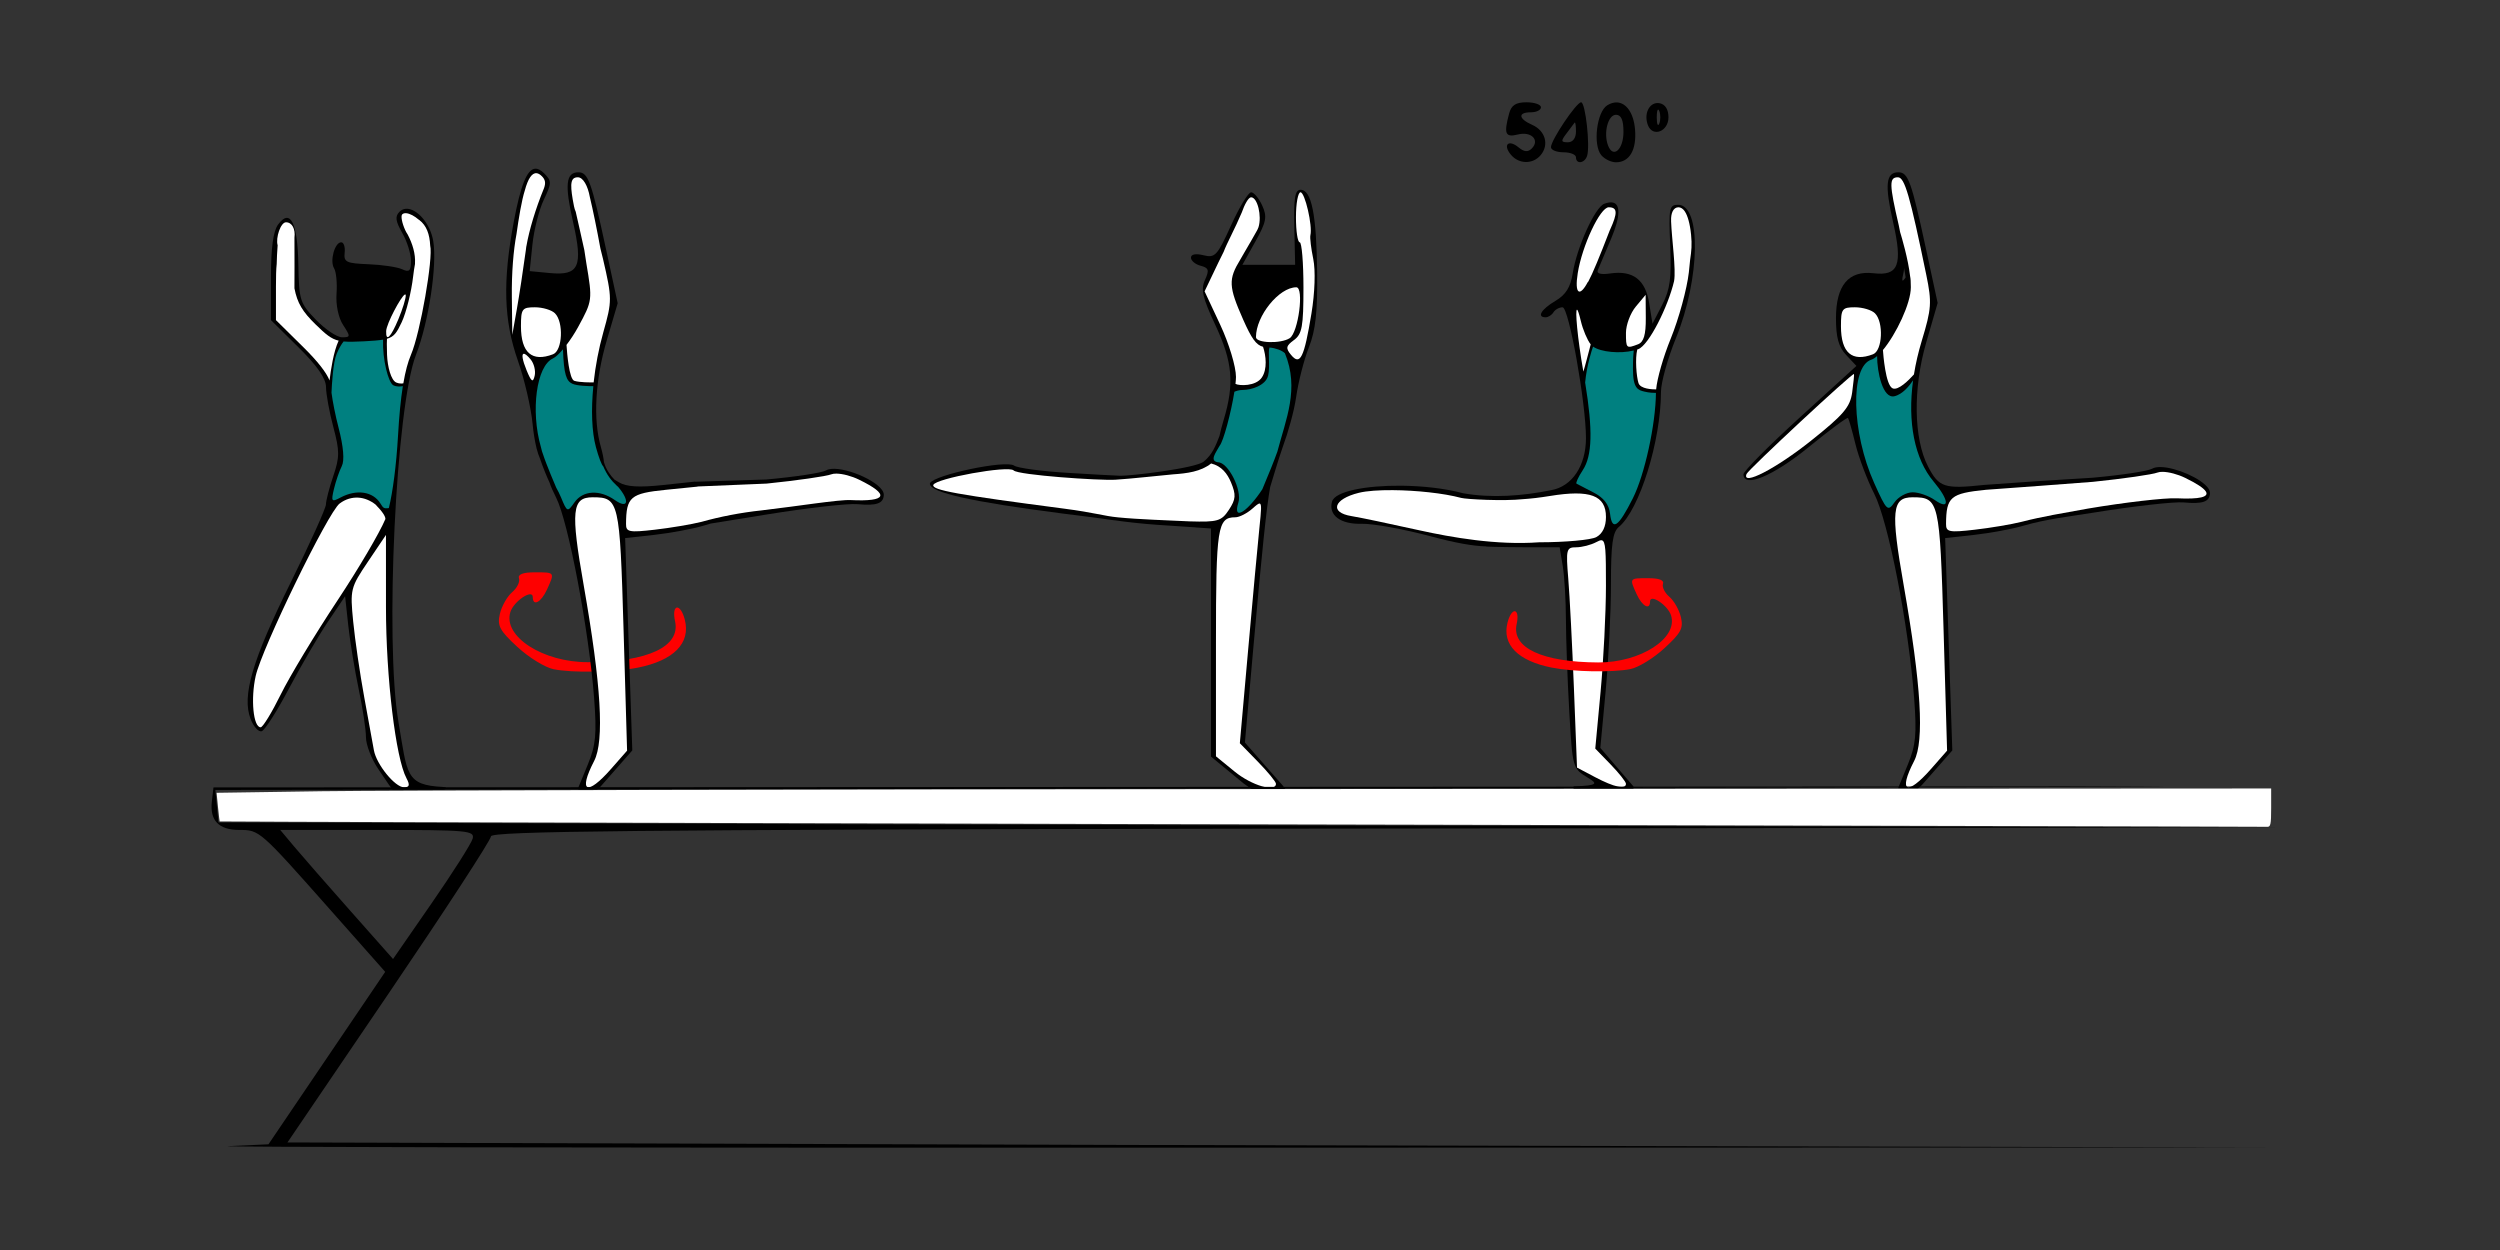 <?xml version="1.0" encoding="UTF-8" standalone="no"?>
<!-- Created with Inkscape (http://www.inkscape.org/) -->

<svg
   xmlns:dc="http://purl.org/dc/elements/1.1/"
   xmlns:cc="http://creativecommons.org/ns#"
   xmlns:rdf="http://www.w3.org/1999/02/22-rdf-syntax-ns#"
   xmlns:svg="http://www.w3.org/2000/svg"
   xmlns="http://www.w3.org/2000/svg"
   xmlns:sodipodi="http://sodipodi.sourceforge.net/DTD/sodipodi-0.dtd"
   xmlns:inkscape="http://www.inkscape.org/namespaces/inkscape"
   id="svg3456"
   version="1.1"
   inkscape:version="0.91 r13725"
   width="500"
   height="250"
   viewBox="0 0 500 250"
   sodipodi:docname="bb340400.svg">
  <rect x="0" y="0" width="500" height="250" fill="#333333" stroke="none"/>
  <defs
     id="defs3460" />
  <sodipodi:namedview
     pagecolor="#b1b1b1"
     bordercolor="#666666"
     borderopacity="1"
     objecttolerance="10"
     gridtolerance="10"
     guidetolerance="10"
     inkscape:pageopacity="0"
     inkscape:pageshadow="2"
     inkscape:window-width="1501"
     inkscape:window-height="807"
     id="namedview3458"
     showgrid="false"
     inkscape:zoom="1"
     inkscape:cx="201.99185"
     inkscape:cy="127.65373"
     inkscape:window-x="25"
     inkscape:window-y="25"
     inkscape:window-maximized="0"
     inkscape:current-layer="svg3456" />
  <g
     id="g4711"
     transform="translate(-98.751,-17.421)">
    <path
       inkscape:connector-curvature="0"
       id="path4709"
       d="m 226.308,150.954 c 7.187,-1.437 10.587,-4.885 9.416,-9.55 -0.874,-3.483 -2.726,-3.208 -1.957,0.29 1.106,5.037 -5.443,8.111 -17.393,8.165 -9.028,0.041 -17.092,-5.167 -15.546,-10.039 0.691,-2.178 4.48,-4.691 4.48,-2.972 0,1.936 1.675,1.044 2.839,-1.512 1.589,-3.487 1.612,-3.453 -2.423,-3.453 -2.391,0 -3.447,0.409 -3.173,1.23 0.226,0.677 -0.393,1.914 -1.374,2.75 -0.981,0.836 -2.082,2.777 -2.446,4.313 -0.567,2.392 -0.065,3.345 3.497,6.633 2.287,2.112 5.547,4.117 7.244,4.457 3.843,0.769 12.204,0.613 16.835,-0.313 z"
       style="fill:#fe0000" />
    <path
       inkscape:connector-curvature="0"
       id="path4439"
       d="m 404.059,37.879 c -2.145,0 -3.038,0.576 -3.486,2.25 -1.092,4.074 -0.775,4.826 1.762,4.189 2.673,-0.671 4.443,1.127 2.764,2.807 -0.761,0.761 -1.524,0.693 -2.637,-0.23 -2.011,-1.669 -3.2,-0.541 -1.539,1.461 1.598,1.926 4.414,1.96 5.98,0.072 1.712,-2.063 0.912,-4.88 -1.715,-6.035 -2.783,-1.224 -2.908,-2.514 -0.244,-2.514 1.1,0 2,-0.45 2,-1 0,-0.55 -1.299,-1 -2.885,-1 z m 10.916,0 c -0.946,0 -6.031,7.571 -6.031,8.979 0,0.562 1.125,1.021 2.5,1.021 1.375,0 2.5,0.45 2.5,1 0,1.43 1.705,1.238 2.215,-0.25 0.657,-1.916 -0.316,-10.75 -1.184,-10.75 z m 7.182,0.027 c -0.62,-0.03 -1.284,0.155 -1.963,0.58 -2.105,1.319 -2.895,7.912 -1.193,9.963 0.653,0.787 1.978,1.43 2.943,1.43 2.714,0 4.16,-2.494 3.814,-6.578 -0.277,-3.278 -1.741,-5.304 -3.602,-5.395 z m 8.17,0.123 c -1.769,-0.042 -2.847,2.201 -1.994,4.424 0.954,2.485 4.111,1.276 4.111,-1.574 0,-1.561 -0.647,-2.595 -1.754,-2.809 -0.124,-0.024 -0.245,-0.038 -0.363,-0.041 z m 0.082,1.312 c 0.06,0.022 0.128,0.115 0.197,0.287 0.277,0.688 0.277,1.812 0,2.5 -0.277,0.688 -0.504,0.125 -0.504,-1.25 0,-1.031 0.126,-1.604 0.307,-1.537 z m -8.465,1.037 c 1.041,0 1.5,1.048 1.5,3.418 0,3.546 -2.066,5.382 -3.08,2.738 -0.96,-2.501 -0.021,-6.156 1.58,-6.156 z m -8.227,1.545 c 0.129,0.013 0.227,0.746 0.227,1.789 0,1.332 -0.626,2.166 -1.623,2.166 -1.389,0 -1.43,-0.252 -0.283,-1.75 0.737,-0.962 1.467,-1.937 1.623,-2.166 0.019,-0.029 0.038,-0.041 0.057,-0.039 z"
       style="fill:#000000" />
    <path
       inkscape:connector-curvature="0"
       id="path4694"
       d="m 205.795,51.158 c -1.654,0.1 -2.934,3.393 -4.283,10.582 -2.25,11.991 -2.022,19.733 0.822,27.83 1.316,3.745 2.641,9.46 2.943,12.701 0.162,1.736 0.444,3.401 0.758,4.695 9.5e-4,0.019 -0.003,0.027 -0.002,0.047 0.033,0.105 0.065,0.192 0.098,0.295 0.173,0.655 0.35,1.244 0.523,1.578 0.807,2.338 1.498,3.958 2.02,5.078 0.206,0.665 0.658,1.719 1.305,2.986 2.433,4.77 6.576,26.629 7.594,40.074 0.547,7.218 0.344,9.405 -1.236,13.246 l -1.893,4.6 -0.014,0 0,0.439 3.73,-0.004 c 0.021,-0.015 0.498,-0.368 0.725,-0.596 l 3.088,-3.52 3.238,-3.688 -0.715,-21.23 -0.715,-21.23 5.832,-0.648 c 3.207,-0.358 7.626,-1.182 9.822,-1.832 l 1.443,-0.428 11.336,-1.834 c 8.051,-1.302 16.175,-2.222 18.053,-2.043 3.786,0.361 5.192,-0.137 5.244,-1.861 0.009,-0.317 -0.123,-0.655 -0.369,-1 -1.724,-2.412 -8.963,-5.182 -11.213,-3.883 -0.836,0.483 -6.206,1.297 -11.932,1.809 l -14.193,0.447 c -0.005,-0.01 -0.011,-0.024 -0.016,-0.033 l -6.416,0.688 c -4.845,0.519 -7.361,0.363 -8.85,-0.551 -0.387,-0.238 -0.636,-0.383 -0.877,-0.523 -0.829,-0.839 -1.685,-2.032 -2.105,-3.498 -0.06,-0.726 -0.269,-1.824 -0.615,-3.031 -1.583,-5.519 -1.142,-13.443 1.189,-21.367 l 2.174,-7.387 -2.34,-10.844 c -2.914,-13.515 -3.571,-15.344 -5.514,-15.344 -2.511,0 -2.776,2.463 -1.072,9.953 2.031,8.932 1.2,10.755 -4.645,10.197 l -4.031,-0.385 0.549,-5.314 c 0.302,-2.923 1.324,-6.951 2.273,-8.951 1.602,-3.376 1.608,-3.753 0.08,-5.281 -0.651,-0.651 -1.244,-0.973 -1.795,-0.939 z"
       style="fill:#000000" />
    <path
       inkscape:connector-curvature="0"
       id="path4692"
       d="m 478.436,51.879 c -2.511,0 -2.776,2.463 -1.072,9.953 1.96,8.618 1.113,10.825 -3.93,10.236 -4.978,-0.581 -7.49,2.435 -7.49,8.996 0,3.848 0.527,5.748 2.045,7.363 l 2.045,2.178 -11.295,10.283 c -6.212,5.656 -11.295,10.779 -11.295,11.387 0,2.84 5.962,0.353 13.059,-5.445 4.154,-3.394 7.687,-6.009 7.85,-5.811 0.163,0.198 0.832,2.553 1.488,5.232 0.656,2.68 2.348,7.152 3.76,9.938 2.829,5.582 6.871,26.285 7.973,40.836 0.547,7.218 0.344,9.405 -1.236,13.246 l -1.863,4.529 -0.121,0.355 3.951,-0.002 c 0.021,-0.016 0.492,-0.388 0.822,-0.719 l 2.863,-3.26 3.223,-3.672 -0.715,-21.23 -0.715,-21.23 5.832,-0.648 c 3.207,-0.358 7.626,-1.182 9.822,-1.832 4.572,-1.334 9.328,-1.855 14.02,-2.615 8.051,-1.302 16.173,-2.22 18.051,-2.041 3.786,0.361 5.192,-0.137 5.244,-1.861 0.01,-0.317 -0.123,-0.655 -0.369,-1 -1.4,-1.96 -6.442,-4.157 -9.49,-4.215 -0.703,-0.013 -1.301,0.088 -1.723,0.332 -0.836,0.483 -6.206,1.295 -11.932,1.807 -7.272,0.428 -14.43,0.89 -21.674,1.436 -7.971,0.854 -9.039,0.5 -11.219,-3.715 -2.865,-5.54 -3.014,-15.557 -0.367,-24.717 l 2.301,-7.957 -2.332,-10.818 c -2.908,-13.488 -3.567,-15.318 -5.51,-15.318 z m 1.133,19.129 c 0.133,0.738 0.254,1.433 0.307,1.898 -0.742,1.086 -0.841,0.819 -0.398,-1.098 0.048,-0.206 0.076,-0.486 0.092,-0.801 z"
       style="fill:#000000" />
    <path
       inkscape:connector-curvature="0"
       id="path4690"
       d="m 206.072,52.061 c 0.334,0.035 0.686,0.235 1.051,0.6 0.667,0.667 0.816,1.309 0.439,2.371 -0.015,0.041 -0.035,0.088 -0.051,0.131 -1.631,3.965 -2.924,8.279 -3.48,11.494 -0.007,0.043 -0.021,0.072 -0.029,0.113 -0.029,0.225 -0.047,0.426 -0.078,0.654 -0.517,3.826 -1.338,9.205 -1.826,11.955 l -0.889,5 -0.09,-7.5 c -0.059,-4.917 0.324,-9.449 0.928,-12.629 0.421,-3.037 1.058,-6.882 1.658,-8.705 0.638,-2.396 1.439,-3.581 2.367,-3.484 z"
       style="fill:#ffffff" />
    <path
       inkscape:connector-curvature="0"
       id="path4688"
       d="m 214.326,52.879 c 1.039,0 1.993,1.701 2.396,3.963 0.571,2.333 1.447,6.617 2.111,10.283 0.168,0.671 0.318,1.21 0.508,2.031 1.847,8 1.849,8.399 0.072,14.723 -0.928,3.302 -1.571,6.736 -1.932,10.023 -0.568,0.007 -2.756,0.022 -3.857,-0.309 -1.039,-0.312 -1.455,-5.408 -1.572,-7.193 0.809,-1.059 1.632,-2.307 2.326,-3.582 2.87,-5.272 2.881,-5.366 1.639,-12.762 -0.178,-1.059 -0.283,-1.811 -0.398,-2.611 -0.51,-2.446 -1.173,-5.144 -1.723,-7.668 -0.143,-0.316 -0.261,-0.681 -0.344,-1.096 -0.396,-1.979 -0.575,-3.303 -0.545,-4.201 -0.002,-0.023 -0.006,-0.051 -0.008,-0.074 0.001,-0.017 0.01,-0.027 0.012,-0.043 0.064,-1.089 0.478,-1.484 1.314,-1.484 z"
       style="fill:#ffffff" />
    <path
       inkscape:connector-curvature="0"
       id="path4686"
       d="m 478.334,52.879 c 1.347,0 2.396,3.61 5.68,19.549 1.128,5.476 1.042,6.723 -0.912,13.156 -0.695,2.288 -1.21,4.537 -1.562,6.723 -1.026,1.144 -3.164,3.301 -4.281,2.775 -1.404,-0.661 -1.865,-6.826 -1.922,-7.656 2.643,-3.171 5.587,-9.333 5.582,-12.547 -0.002,-1.085 -0.044,-1.791 -0.143,-2.191 -0.39,-3.47 -1.683,-7.817 -2.006,-8.867 -0.089,-0.443 -0.163,-0.889 -0.264,-1.324 -1.92,-8.278 -1.944,-9.617 -0.172,-9.617 z"
       style="fill:#ffffff" />
    <path
       inkscape:connector-curvature="0"
       id="path4684"
       d="m 358.871,55.379 c -1.125,0 -1.392,1.59 -1.26,7.5 l 0.168,7.5 -5.275,0 -5.273,0 2.576,-4.619 c 2.231,-4.002 2.415,-4.973 1.377,-7.25 -0.659,-1.446 -1.653,-2.631 -2.209,-2.631 -0.556,0 -2.361,2.975 -4.01,6.611 -2.756,6.077 -3.2,6.562 -5.51,5.982 -1.555,-0.39 -2.512,-0.207 -2.512,0.482 0,0.612 0.87,1.339 1.934,1.617 1.63,0.426 1.766,0.871 0.871,2.834 -0.87,1.909 -0.497,3.535 2.066,9.014 3.474,7.424 3.851,11.737 1.664,19.004 -0.36,1.196 -0.639,2.299 -0.836,3.207 -0.747,1.946 -1.458,3.741 -3.146,5.107 -1.689,1.366 -14.796,2.895 -16.686,2.836 -1.889,-0.059 -5.689,-0.297 -10.23,-0.564 -5.379,-0.317 -10.329,-0.977 -11,-1.465 -1.646,-1.196 -16.031,1.871 -16.824,3.498 -0.026,0.052 -0.037,0.103 -0.033,0.152 0.127,1.744 8.307,3.579 26.359,5.91 7.675,0.902 12.61,1.835 19.318,2.295 l 10.543,0.719 0,22.807 0,22.809 3.727,3.072 2.805,2.311 c 0.999,0.747 1.614,1.113 1.633,1.123 l 6.715,-0.004 c -0.01,-0.015 -0.297,-0.431 -0.539,-0.727 l -3.697,-4.199 -3.855,-4.381 1.67,-18.775 c 1.717,-19.288 2.637,-28.195 3.381,-32.326 0.609,-1.94 1.562,-5.287 2.541,-8.084 0.004,-0.013 0.009,-0.027 0.014,-0.039 0.991,-2.664 2.236,-7.032 2.633,-9.826 0.429,-3.025 1.579,-7.525 2.557,-10 1.342,-3.399 1.746,-7.07 1.654,-15 -0.134,-11.545 -1.127,-16.5 -3.309,-16.5 z"
       style="fill:#000000" />
    <path
       inkscape:connector-curvature="0"
       id="path4682"
       d="m 358.855,55.879 c 0.885,0 2.433,6.715 1.977,8.576 -0.125,0.509 0.133,2.658 0.572,4.775 0.471,2.273 0.322,6.735 -0.365,10.898 -1.467,8.886 -2.25,10.477 -4.07,8.283 -1.119,-1.348 -1.029,-1.808 0.576,-2.982 1.623,-1.187 1.898,-2.705 1.898,-10.469 0,-4.994 -0.338,-9.08 -0.75,-9.08 -0.412,-1.9e-4 -0.75,-2.252 -0.75,-5.002 0,-2.75 0.41,-5 0.912,-5 z"
       style="fill:#ffffff" />
    <path
       inkscape:connector-curvature="0"
       id="path4680"
       d="m 348.973,56.879 c 1.268,0 2.187,3.744 1.471,6 -0.031,0.098 -0.081,0.176 -0.119,0.268 -0.003,0.012 7.8e-4,0.039 -0.004,0.049 -0.02,0.045 -0.092,0.168 -0.123,0.23 -0.036,0.068 -0.067,0.141 -0.107,0.205 -0.413,0.779 -1.398,2.454 -2.543,4.422 -0.205,0.369 -0.399,0.723 -0.717,1.244 -2.443,4.006 -2.379,5.417 0.557,12.055 1.655,3.742 2.588,5.087 3.969,5.424 0.605,1.799 0.884,4.459 -0.23,6.131 -1.207,1.811 -4.545,1.695 -5.281,1.291 0.053,-0.512 0.1,-1.007 0.1,-1.387 0,-2.063 -1.392,-6.681 -3.139,-10.414 l -3.139,-6.707 2.783,-5.822 c 0.394,-0.825 0.727,-1.492 1.037,-2.094 0.607,-1.646 2.28,-4.674 3.604,-7.822 0.564,-1.612 1.341,-3.072 1.883,-3.072 z"
       style="fill:#ffffff" />
    <path
       inkscape:connector-curvature="0"
       id="path4678"
       d="m 421.1,57.9 c -0.411,-0.035 -0.917,0.057 -1.516,0.287 -1.846,0.708 -5.454,8.67 -6.285,13.871 -0.453,2.83 -1.385,4.315 -3.486,5.557 -2.826,1.67 -3.77,3.264 -1.93,3.264 0.518,0 1.221,-0.45 1.561,-1 0.34,-0.55 1.16,-1 1.824,-1 1.254,0 4.678,19.16 4.676,26.17 -0.002,5.541 -2.798,9.701 -7,10.412 -5.662,1.148 -11.848,1.63 -17.561,0.611 -3.702,-0.992 -8.191,-1.473 -12.402,-1.51 -7.019,-0.061 -13.271,1.111 -13.83,3.197 -0.733,2.734 1.709,4.546 5.957,4.422 2.201,-0.065 8.428,1.068 13.838,2.518 4.803,1.287 8.388,1.944 11.076,2.002 l -0.027,0.033 c 1.308,0.087 6.907,0.145 8.4,0.145 l 6.287,0 0.619,3.75 c 0.341,2.062 0.626,6.9 0.635,10.75 0.009,3.85 0.312,12.113 0.672,18.361 0.654,11.35 0.656,11.365 3.744,13.248 1.786,1.089 2.301,1.539 -2.889,1.715 l 0,0.5 11.979,-0.01 0,-0.484 -3.311,-3.855 -3.314,-3.855 1.061,-11.309 c 0.583,-6.22 1.06,-15.867 1.062,-21.438 0.003,-8.002 0.335,-10.403 1.582,-11.438 4.122,-3.421 8.414,-17.19 8.424,-27.018 0.002,-1.88 1.354,-6.73 3.004,-10.779 4.852,-11.908 5.086,-26.639 0.422,-26.639 -1.774,0 -1.901,0.648 -1.578,8.102 0.283,6.543 -0.023,8.829 -1.598,11.898 l -1.949,3.799 -0.658,-4.117 c -0.753,-4.708 -3.252,-6.613 -7.803,-5.945 -1.853,0.272 -2.762,0.033 -2.475,-0.652 0.25,-0.596 1.465,-3.467 2.697,-6.381 1.882,-4.448 1.874,-7.028 0.092,-7.182 z"
       style="fill:#000000" />
    <path
       inkscape:connector-curvature="0"
       id="path4676"
       d="m 420.49,58.879 c 1.761,0 1.826,1.085 0.273,4.492 -0.021,0.046 -0.043,0.084 -0.064,0.129 -2.019,5.241 -3.448,8.7 -4.262,10.188 -0.053,0.097 -0.103,0.151 -0.148,0.178 -1.579,2.979 -2.673,2.451 -1.988,-1.828 0.879,-5.5 4.482,-13.158 6.189,-13.158 z"
       style="fill:#ffffff" />
    <path
       inkscape:connector-curvature="0"
       id="path4674"
       d="m 434.443,58.879 c 0.466,0 0.9,0.293 1.209,0.74 0.038,0.055 0.077,0.108 0.111,0.168 0.48,0.725 0.977,2.278 1.205,4.588 0.195,1.973 0.078,3.201 -0.193,5.029 -0.059,0.687 -0.142,1.497 -0.254,2.482 -0.376,3.324 -2.008,9.294 -3.627,13.268 -1.499,3.678 -2.735,8.025 -2.914,10.146 -0.723,0.003 -3.156,-0.067 -3.535,-1.279 -0.411,-1.316 -0.697,-4.866 -0.238,-6.709 0.064,-0.023 0.141,-0.035 0.203,-0.059 2.118,-0.813 5.958,-8.492 7.156,-13.605 0.423,-2.368 -0.473,-8.446 -0.598,-11.992 -3.1e-4,-0.022 0.004,-0.039 0.004,-0.061 -0.065,-1.58 0.453,-2.717 1.471,-2.717 z"
       style="fill:#ffffff" />
    <path
       inkscape:connector-curvature="0"
       id="path4705"
       d="m 179.965,59.174 c -0.484,0.027 -0.934,0.217 -1.316,0.6 -0.923,0.923 -0.799,1.879 0.551,4.23 0.959,1.671 1.744,4.175 1.744,5.564 0,2.05 -0.33,2.372 -1.75,1.709 -0.963,-0.449 -4,-0.903 -6.75,-1.01 -4.435,-0.171 -4.973,-0.431 -4.762,-2.291 0.131,-1.154 -0.177,-2.098 -0.684,-2.098 -1.308,0 -2.331,3.747 -1.424,5.215 0.418,0.677 0.636,2.954 0.484,5.061 -0.163,2.26 0.38,4.836 1.326,6.279 1.499,2.288 1.486,2.445 -0.223,2.445 -1.005,0 -3.351,-1.572 -5.215,-3.494 -3.205,-3.307 -3.396,-3.903 -3.523,-11.027 -0.151,-8.417 -1.618,-11.33 -4.049,-8.037 -0.982,1.33 -1.432,4.646 -1.432,10.535 l 0,8.592 5.5,5.432 c 3.771,3.724 5.504,6.229 5.512,7.967 0.007,1.394 0.667,4.994 1.467,8 1.275,4.791 1.272,5.999 -0.014,9.785 -0.807,2.376 -1.465,4.925 -1.465,5.666 0,0.741 -3.184,7.787 -7.074,15.66 -7.684,15.551 -9.767,22.647 -8,27.254 0.597,1.557 1.602,2.659 2.232,2.449 0.63,-0.21 3.098,-4.085 5.486,-8.611 2.388,-4.526 5.882,-10.515 7.764,-13.309 l 3.42,-5.08 0.635,5.859 c 0.349,3.223 1.288,8.952 2.086,12.732 0.798,3.78 1.451,8.106 1.451,9.611 0,1.506 1.103,4.364 2.453,6.354 l 2.15,3.168 c 0.367,0.532 0.723,0.941 0.732,0.951 l 10.043,-0.008 c 0.792,-0.026 1.227,-0.401 0.035,-0.516 -7.539,-0.383 -7.123,-2.478 -8.918,-13.027 -2.744,-16.128 -0.497,-63.087 3.512,-73.406 2.539,-6.535 4.265,-17.92 3.449,-22.748 -0.613,-3.625 -3.34,-6.573 -5.436,-6.457 z"
       style="fill:#000000" />
    <path
       inkscape:connector-curvature="0"
       id="path4703"
       d="m 175.363,85.348 c -0.137,4.027 1.072,8.592 2.031,9.115 0.637,0.347 1.431,0.275 1.926,0.186 -0.421,2.649 -0.737,5.92 -0.969,9.967 -0.331,5.774 -1.032,11.168 -1.832,14.42 -1.113,0.184 -1.167,-0.14 -1.676,-0.906 -1.491,-2.427 -4.781,-2.919 -7.998,-1.197 -1.791,0.958 -1.908,0.802 -1.297,-1.75 0.369,-1.541 1.072,-3.586 1.562,-4.543 0.568,-1.108 0.335,-3.883 -0.639,-7.643 -0.651,-2.513 -1.2,-5.284 -1.42,-7.033 0.071,-1.68 0.315,-6.061 1.029,-7.775 0.539,-1.293 1.052,-2.047 1.391,-2.475 1.014,0.096 2.257,0.064 4.062,-0.029 1.721,-0.089 2.91,-0.177 3.828,-0.336 z"
       style="fill:#008080" />
    <path
       inkscape:connector-curvature="0"
       id="path4672"
       d="m 170.465,116.951 c 1.164,0.077 2.321,0.548 3.375,1.361 1.5,1.532 2.011,2.433 1.99,2.914 -1.144,2.74 -5.351,9.901 -9.633,16.363 -4.45,6.715 -9.538,15.153 -11.309,18.75 -1.771,3.597 -3.573,6.539 -4.004,6.539 -1.477,0 -2.026,-5.661 -0.996,-10.258 1.248,-5.569 14.471,-32.74 16.785,-34.492 1.156,-0.875 2.474,-1.265 3.791,-1.178 z"
       style="fill:#ffffff" />
    <path
       inkscape:connector-curvature="0"
       id="path4670"
       d="m 179.994,60.062 c 0.726,0.06 1.687,0.586 2.459,1.26 0.058,0.039 0.113,0.07 0.172,0.115 1.443,1.109 2.049,2.82 2.168,5.123 0.614,2.443 -1.964,17.419 -3.848,21.812 -0.618,1.443 -1.118,3.324 -1.527,5.719 -0.356,0.062 -0.853,0.071 -1.404,-0.158 -1.061,-0.442 -1.767,-3.182 -1.855,-5.568 -0.071,-1.909 -0.034,-2.817 -0.014,-3.188 1.475,-0.43 1.988,-1.282 2.939,-3.299 0.908,-1.925 1.943,-6.073 2.301,-9.219 0.103,-0.906 0.228,-1.709 0.367,-2.445 1.5e-4,-0.041 -0.005,-0.08 -0.002,-0.121 0.121,-1.85 -0.472,-3.904 -1.479,-5.795 -0.168,-0.248 -0.33,-0.525 -0.477,-0.846 -0.647,-1.421 -0.917,-2.841 -0.6,-3.158 0.133,-0.133 0.308,-0.207 0.514,-0.23 0.09,-0.01 0.185,-0.01 0.285,-0.002 z"
       style="fill:#ffffff" />
    <path
       inkscape:connector-curvature="0"
       id="path4668"
       d="m 155.951,61.879 c 1.23,0 1.913,1.365 1.691,3.062 0.033,2.133 8e-5,9.724 -0.002,10.145 0.567,2.947 1.621,4.675 4.227,7.219 2.037,1.989 3.084,2.883 4.615,3.248 -1.037,2.229 -1.578,5.889 -1.82,7.961 -0.634,-1.599 -2.387,-3.838 -5.219,-6.635 l -5.5,-5.432 0,-6.752 c 0,-2.022 0.038,-3.459 0.146,-4.445 1.1e-4,-0.004 0.002,-0.01 0.002,-0.014 0.027,-1.007 0.075,-2.391 0.188,-3.752 -0.426,-1.506 0.604,-4.605 1.672,-4.605 z"
       style="fill:#ffffff" />
    <path
       inkscape:connector-curvature="0"
       id="path4664"
       d="m 358.014,74.879 c 1.591,0 0.407,9.08 -1.328,10.182 -1.811,1.15 -6.742,0.994 -6.742,-0.213 0,-4.258 4.623,-9.969 8.07,-9.969 z"
       style="fill:#ffffff" />
    <path
       inkscape:connector-curvature="0"
       id="path4662"
       d="m 179.719,76.328 c 0.109,-0.053 0.175,-0.002 0.182,0.18 0.023,0.62 -0.638,2.758 -1.471,4.75 -1.538,3.681 -2.521,4.633 -2.445,2.371 0.049,-1.448 2.969,-6.928 3.734,-7.301 z"
       style="fill:#ffffff" />
    <path
       inkscape:connector-curvature="0"
       id="path4660"
       d="m 427.877,76.379 0.033,4.645 c 0.024,3.333 -0.413,4.814 -1.549,5.25 -2.356,0.904 -2.418,0.844 -2.418,-2.283 0,-1.589 0.885,-3.952 1.967,-5.25 l 1.967,-2.361 z"
       style="fill:#ffffff" />
    <path
       inkscape:connector-curvature="0"
       id="path4658"
       d="m 205.742,78.879 c 1.54,0 3.34,0.541 4,1.201 1.776,1.776 1.512,7.467 -0.381,8.193 -4.215,1.617 -6.418,-0.303 -6.418,-5.594 0,-3.495 0.223,-3.801 2.799,-3.801 z"
       style="fill:#ffffff" />
    <path
       inkscape:connector-curvature="0"
       id="path4656"
       d="m 469.742,78.879 c 1.54,0 3.34,0.541 4,1.201 1.776,1.776 1.512,7.467 -0.381,8.193 -4.215,1.617 -6.418,-0.303 -6.418,-5.594 0,-3.495 0.223,-3.801 2.799,-3.801 z"
       style="fill:#ffffff" />
    <path
       inkscape:connector-curvature="0"
       id="path4654"
       d="m 414.162,79.367 c 0.144,0.036 0.393,0.728 0.756,2.256 0.414,1.746 1.291,3.813 1.973,4.678 -0.225,0.871 -1.29,4.98 -1.449,5.379 -0.008,0.02 -0.017,0.019 -0.025,0.031 -1.181,-6.754 -1.682,-12.452 -1.254,-12.344 z"
       style="fill:#ffffff" />
    <path
       inkscape:connector-curvature="0"
       id="path4650"
       d="m 417.361,86.744 c 1.564,1.102 5.401,1.459 8.135,0.775 -0.079,0.602 -0.156,1.702 -0.156,3.717 0,3.977 1.061,4.198 2.299,4.508 0.985,0.246 1.892,0.259 2.299,0.258 -0.051,6.274 -2.25,16.369 -4.605,21.057 -2.915,5.802 -4.16,6.652 -4.57,3.119 -0.216,-1.855 -1.284,-3.227 -3.318,-4.266 -1.65,-0.842 -3.175,-1.632 -3.387,-1.752 -0.212,-0.12 0.35,-1.342 1.25,-2.715 1.896,-2.894 2.033,-7.938 0.471,-17.523 0.331,-3.509 1.322,-6.45 1.584,-7.178 z"
       style="fill:#008080" />
    <path
       inkscape:connector-curvature="0"
       id="path4648"
       d="m 352.648,86.922 c 1.195,0.105 2.509,0.574 3.094,1.158 2.909,7.123 0.211,13.098 -1.518,19.67 -0.717,2.005 -1.647,4.277 -3.004,7.523 -2.979,4.522 -6.018,6.516 -4.793,2.656 0.783,-2.469 -2.039,-8.051 -4.07,-8.051 -1.861,-0.258 -0.296,-2.101 0.311,-3.297 0.766,-0.863 2.31,-6.674 2.961,-10.811 0.336,-0.125 0.866,-0.365 1.746,-0.365 1.5,0 4.5,-0.812 5,-2.875 0.432,-1.783 -0.068,-4.818 0.273,-5.609 z"
       style="fill:#008080" />
    <path
       inkscape:connector-curvature="0"
       id="path4646"
       d="m 211.346,87.279 c 0.168,5.161 0.726,6.349 1.842,6.877 0.974,0.461 3.364,0.5 4.227,0.5 -0.456,4.719 -0.318,9.081 0.516,12.176 0.551,2.045 1.158,3.622 1.455,3.83 0.762,1.739 1.55,2.812 2.734,3.91 0.101,0.094 0.169,0.145 0.256,0.221 2.368,2.782 2.026,4.52 -0.654,2.643 -3.061,-2.144 -6.391,-1.949 -8.088,0.475 -1.388,1.981 -1.452,1.956 -2.686,-1.021 -0.286,-0.69 -0.622,-1.35 -0.955,-1.938 -0.109,-0.253 -1.948,-4.513 -2.678,-6.787 -0.052,-0.163 -0.1,-0.279 -0.15,-0.422 -0.072,-0.292 -0.132,-0.552 -0.238,-0.924 -2.084,-7.265 -0.874,-16.211 2.393,-17.699 0.518,-0.236 1.246,-0.92 2.027,-1.84 z"
       style="fill:#008080" />
    <path
       inkscape:connector-curvature="0"
       id="path4644"
       d="m 203.48,88.178 c 0.257,-0.039 0.731,0.32 1.402,1.129 0.674,0.812 1.035,2.286 0.801,3.275 -0.339,1.434 -0.666,1.211 -1.611,-1.092 -0.85,-2.071 -1.021,-3.247 -0.592,-3.312 z"
       style="fill:#ffffff" />
    <path
       inkscape:connector-curvature="0"
       id="path4642"
       d="m 474.172,88.645 c -3.4e-4,3.234 1.138,8.541 3.439,8.029 1.668,-0.371 3.061,-2.149 3.758,-3.197 -1.131,8.386 0.281,15.713 4.111,20.266 3.139,3.731 3.275,5.819 0.24,3.693 -1.222,-0.856 -3.222,-1.557 -4.443,-1.557 -1.221,0 -2.858,0.908 -3.635,2.018 -1.336,1.908 -1.554,1.699 -4.059,-3.881 -4.536,-10.107 -4.838,-23.304 -0.564,-24.66 0.352,-0.112 0.742,-0.358 1.152,-0.711 z"
       style="fill:#008080" />
    <path
       inkscape:connector-curvature="0"
       id="path4640"
       d="m 469.551,92.225 c 0.059,0.085 -0.104,1.729 -0.363,3.654 -0.396,2.944 -1.708,4.486 -8.262,9.707 -7.017,5.59 -13.864,9.119 -12.863,6.629 0.356,-0.887 21.254,-20.327 21.488,-19.99 z"
       style="fill:#ffffff" />
    <path
       inkscape:connector-curvature="0"
       id="path4638"
       d="m 340.977,110.113 c 2.145,0.54 3.251,2.075 3.963,3.76 1.045,2.524 0.984,3.388 -0.4,5.5 -1.488,2.271 -2.226,2.49 -7.869,2.322 -4.44,-0.215 -10.261,-0.395 -14.299,-0.799 -2.852,-0.266 -4.641,-0.942 -10.717,-1.736 -21.491,-2.808 -26.522,-3.717 -26.248,-4.738 0.349,-1.302 15.083,-3.97 16.08,-2.912 0.865,0.919 17.129,2.053 20.357,1.854 3.229,-0.199 8.494,-0.799 11.529,-1.074 2.774,-0.193 5.534,-0.528 7.604,-2.176 z"
       style="fill:#ffffff" />
    <path
       inkscape:connector-curvature="0"
       id="path4636"
       d="m 531.275,111.789 c 1.224,0.014 3.002,0.471 4.518,1.211 2.325,1.135 3.698,2.042 4.121,2.713 0.705,1.119 -1.23,1.584 -5.791,1.369 -2.434,-0.115 -10.456,0.815 -17.83,2.064 -5.122,0.943 -8.853,1.515 -13.23,2.641 -1.991,0.503 -6.207,1.213 -9.369,1.576 -5.141,0.591 -5.749,0.467 -5.736,-1.162 0.041,-5.396 0.872,-6.106 7.98,-6.82 7.169,-0.497 14.21,-1.059 21.402,-1.594 6.091,-0.624 11.908,-1.462 12.926,-1.859 0.255,-0.099 0.602,-0.143 1.01,-0.139 z"
       style="fill:#ffffff" />
    <path
       inkscape:connector-curvature="0"
       id="path4634"
       d="m 266.037,112.143 c 1.224,0.014 3.002,0.469 4.518,1.209 6.201,3.028 5.628,4.427 -1.67,4.084 -2.434,-0.115 -10.812,1.255 -17.832,2.062 -4.156,0.441 -8.38,1.273 -11.99,2.289 -1.991,0.503 -6.207,1.213 -9.369,1.576 -5.141,0.591 -5.749,0.467 -5.736,-1.162 0.04,-5.396 0.872,-6.106 7.98,-6.82 l 6.336,-0.637 c -0.005,-0.01 -0.009,-0.017 -0.014,-0.027 l 13.842,-0.578 c 6.091,-0.624 11.907,-1.46 12.926,-1.857 0.255,-0.099 0.602,-0.143 1.01,-0.139 z"
       style="fill:#ffffff" />
    <path
       inkscape:connector-curvature="0"
       id="path4632"
       d="m 377.33,115.451 c 4.631,0.036 10.111,0.601 13.67,1.555 0.96,0.257 8.376,0.688 12.508,0.236 1.319,-0.079 3.182,-0.29 5.221,-0.623 8.042,-1.315 11.215,-0.126 11.215,4.203 0,1.929 -0.686,3.353 -1.936,4.021 -1.064,0.569 -6.206,1.035 -11.428,1.035 -8.485,0.629 -17.63,-1.002 -23.818,-2.367 -5.911,-1.316 -12.074,-2.607 -13.697,-2.867 -2.236,-0.359 -3.146,-1.209 -2.861,-2.127 0.284,-0.918 1.765,-1.903 4.307,-2.531 1.569,-0.388 4.042,-0.557 6.82,-0.535 z"
       style="fill:#ffffff" />
    <path
       inkscape:connector-curvature="0"
       id="path4630"
       d="m 217.287,116.879 c 5.269,0 5.426,0.681 6.18,26.588 l 0.701,24.088 -3.217,3.662 c -4.83,5.501 -6.607,4.657 -3.371,-1.602 2.076,-4.014 1.409,-15.222 -2.09,-35.148 -2.623,-14.936 -2.352,-17.588 1.797,-17.588 z"
       style="fill:#ffffff" />
    <path
       inkscape:connector-curvature="0"
       id="path4628"
       d="m 481.287,116.879 c 5.269,0 5.426,0.682 6.18,26.588 l 0.701,24.086 -3.217,3.664 c -4.83,5.501 -6.607,4.657 -3.371,-1.602 2.076,-4.014 1.409,-15.222 -2.09,-35.148 -2.623,-14.936 -2.352,-17.588 1.797,-17.588 z"
       style="fill:#ffffff" />
    <path
       inkscape:connector-curvature="0"
       id="path4626"
       d="m 350.689,118.133 c 0.429,0.073 0.305,1.364 -0.047,4.746 -0.315,3.025 -1.326,13.98 -2.248,24.344 l -1.676,18.842 3.611,3.701 c 1.987,2.035 3.613,4.017 3.613,4.406 0,1.776 -4.856,0.351 -8.25,-2.422 l -3.75,-3.064 0,-22.703 c 0,-23.129 0.304,-25.104 3.871,-25.104 0.809,0 2.354,-0.787 3.436,-1.75 0.725,-0.646 1.182,-1.04 1.439,-0.996 z"
       style="fill:#ffffff" />
    <path
       inkscape:connector-curvature="0"
       id="path4624"
       d="m 175.943,124.406 0.002,14.486 c 0.003,13.975 1.943,30.149 4.1,34.178 0.729,1.362 0.607,1.809 -0.494,1.809 -1.799,0 -5.518,-4.577 -6.021,-7.412 -0.204,-1.148 -1.073,-5.913 -1.93,-10.588 -0.857,-4.675 -1.852,-11.486 -2.211,-15.135 -0.634,-6.436 -0.547,-6.795 2.949,-11.986 l 3.605,-5.352 z"
       style="fill:#ffffff" />
    <path
       inkscape:connector-curvature="0"
       id="path4494"
       d="m 419.092,125.477 c 0.804,0.127 0.85,2.093 0.848,9.117 -0.002,5.382 -0.484,14.907 -1.07,21.166 l -1.064,11.381 3.068,3.166 c 1.688,1.742 3.07,3.485 3.07,3.871 0,1.197 -2.344,0.696 -6.145,-1.312 l -3.643,-1.924 -0.617,-15.781 c -0.34,-8.679 -0.85,-18.594 -1.135,-22.031 -0.483,-5.841 -0.38,-6.25 1.576,-6.25 1.151,0 2.963,-0.466 4.027,-1.035 0.463,-0.248 0.816,-0.409 1.084,-0.367 z"
       style="fill:#ffffff" />
    <path
       sodipodi:nodetypes="cccsscccccscccssscccccsccssccscc"
       inkscape:connector-curvature="0"
       id="path4363"
       d="m 531.471,174.695 -389.758,0.211 -0.27,0.004 -0.322,2.811 c -0.436,3.802 1.384,5.689 5.486,5.689 4.052,0 4.079,0.025 18.17,15.941 l 11.014,12.439 -11.674,17.246 -11.674,17.246 -8,0.361 c -4.4,0.198 73,0.34 172,0.316 l 240,-0.041 -230.1,-0.504 -170.1,-0.506 20.35,-29.965 c 11.192,-16.481 20.35,-30.543 20.35,-31.25 0,-1.04 28.547,-1.33 149.75,-1.529 l 209.75,-0.246 -237,-0.504 -177,-0.506 -0.314,-3.25 -0.312,-3.25 177.312,-0.232 c 90.644,-0.119 215.492,-0.328 212.342,-0.482 z m -376.674,8.715 19.479,0 c 18.067,0 19.446,0.127 19.002,1.75 -0.263,0.963 -3.953,6.772 -8.199,12.908 l -7.721,11.156 -8.457,-9.543 c -4.652,-5.249 -9.729,-11.056 -11.281,-12.906 z"
       style="fill:#000000" />
    <path
       sodipodi:nodetypes="scscsscscs"
       inkscape:connector-curvature="0"
       id="path4546"
       d="m 332.996,182.25 c -104.632,-0.245 -190.269,-0.489 -190.306,-0.54 -0.037,-0.052 -0.191,-1.362 -0.344,-2.911 l -0.277,-2.817 21.083,-0.314 c 11.596,-0.173 97.752,-0.368 191.458,-0.433 l 198.375,-0.119 -2e-5,3.875 c -2e-5,3.389 -0.11,3.864 -0.875,3.79 -0.481,-0.047 -114.483,-0.285 -219.114,-0.531 z"
       style="fill:#ffffff;fill-opacity:1;stroke:none;stroke-width:1.4;stroke-miterlimit:4;stroke-dasharray:none" />
    <path
       inkscape:connector-curvature="0"
       id="path3470"
       d="m 409.072,150.937 c -6.738,-1.347 -9.925,-4.58 -8.827,-8.953 0.82,-3.265 2.555,-3.008 1.835,0.272 -1.037,4.722 5.103,7.604 16.306,7.655 8.464,0.038 16.024,-4.844 14.574,-9.412 -0.648,-2.042 -4.2,-4.398 -4.2,-2.786 0,1.815 -1.57,0.979 -2.662,-1.417 -1.489,-3.269 -1.511,-3.237 2.271,-3.237 2.242,0 3.232,0.384 2.975,1.153 -0.211,0.634 0.368,1.794 1.288,2.578 0.92,0.784 1.952,2.603 2.293,4.044 0.531,2.243 0.061,3.136 -3.278,6.218 -2.144,1.98 -5.201,3.86 -6.792,4.178 -3.603,0.721 -11.441,0.575 -15.783,-0.293 z"
       style="fill:#fe0000" />
  </g>
</svg>
